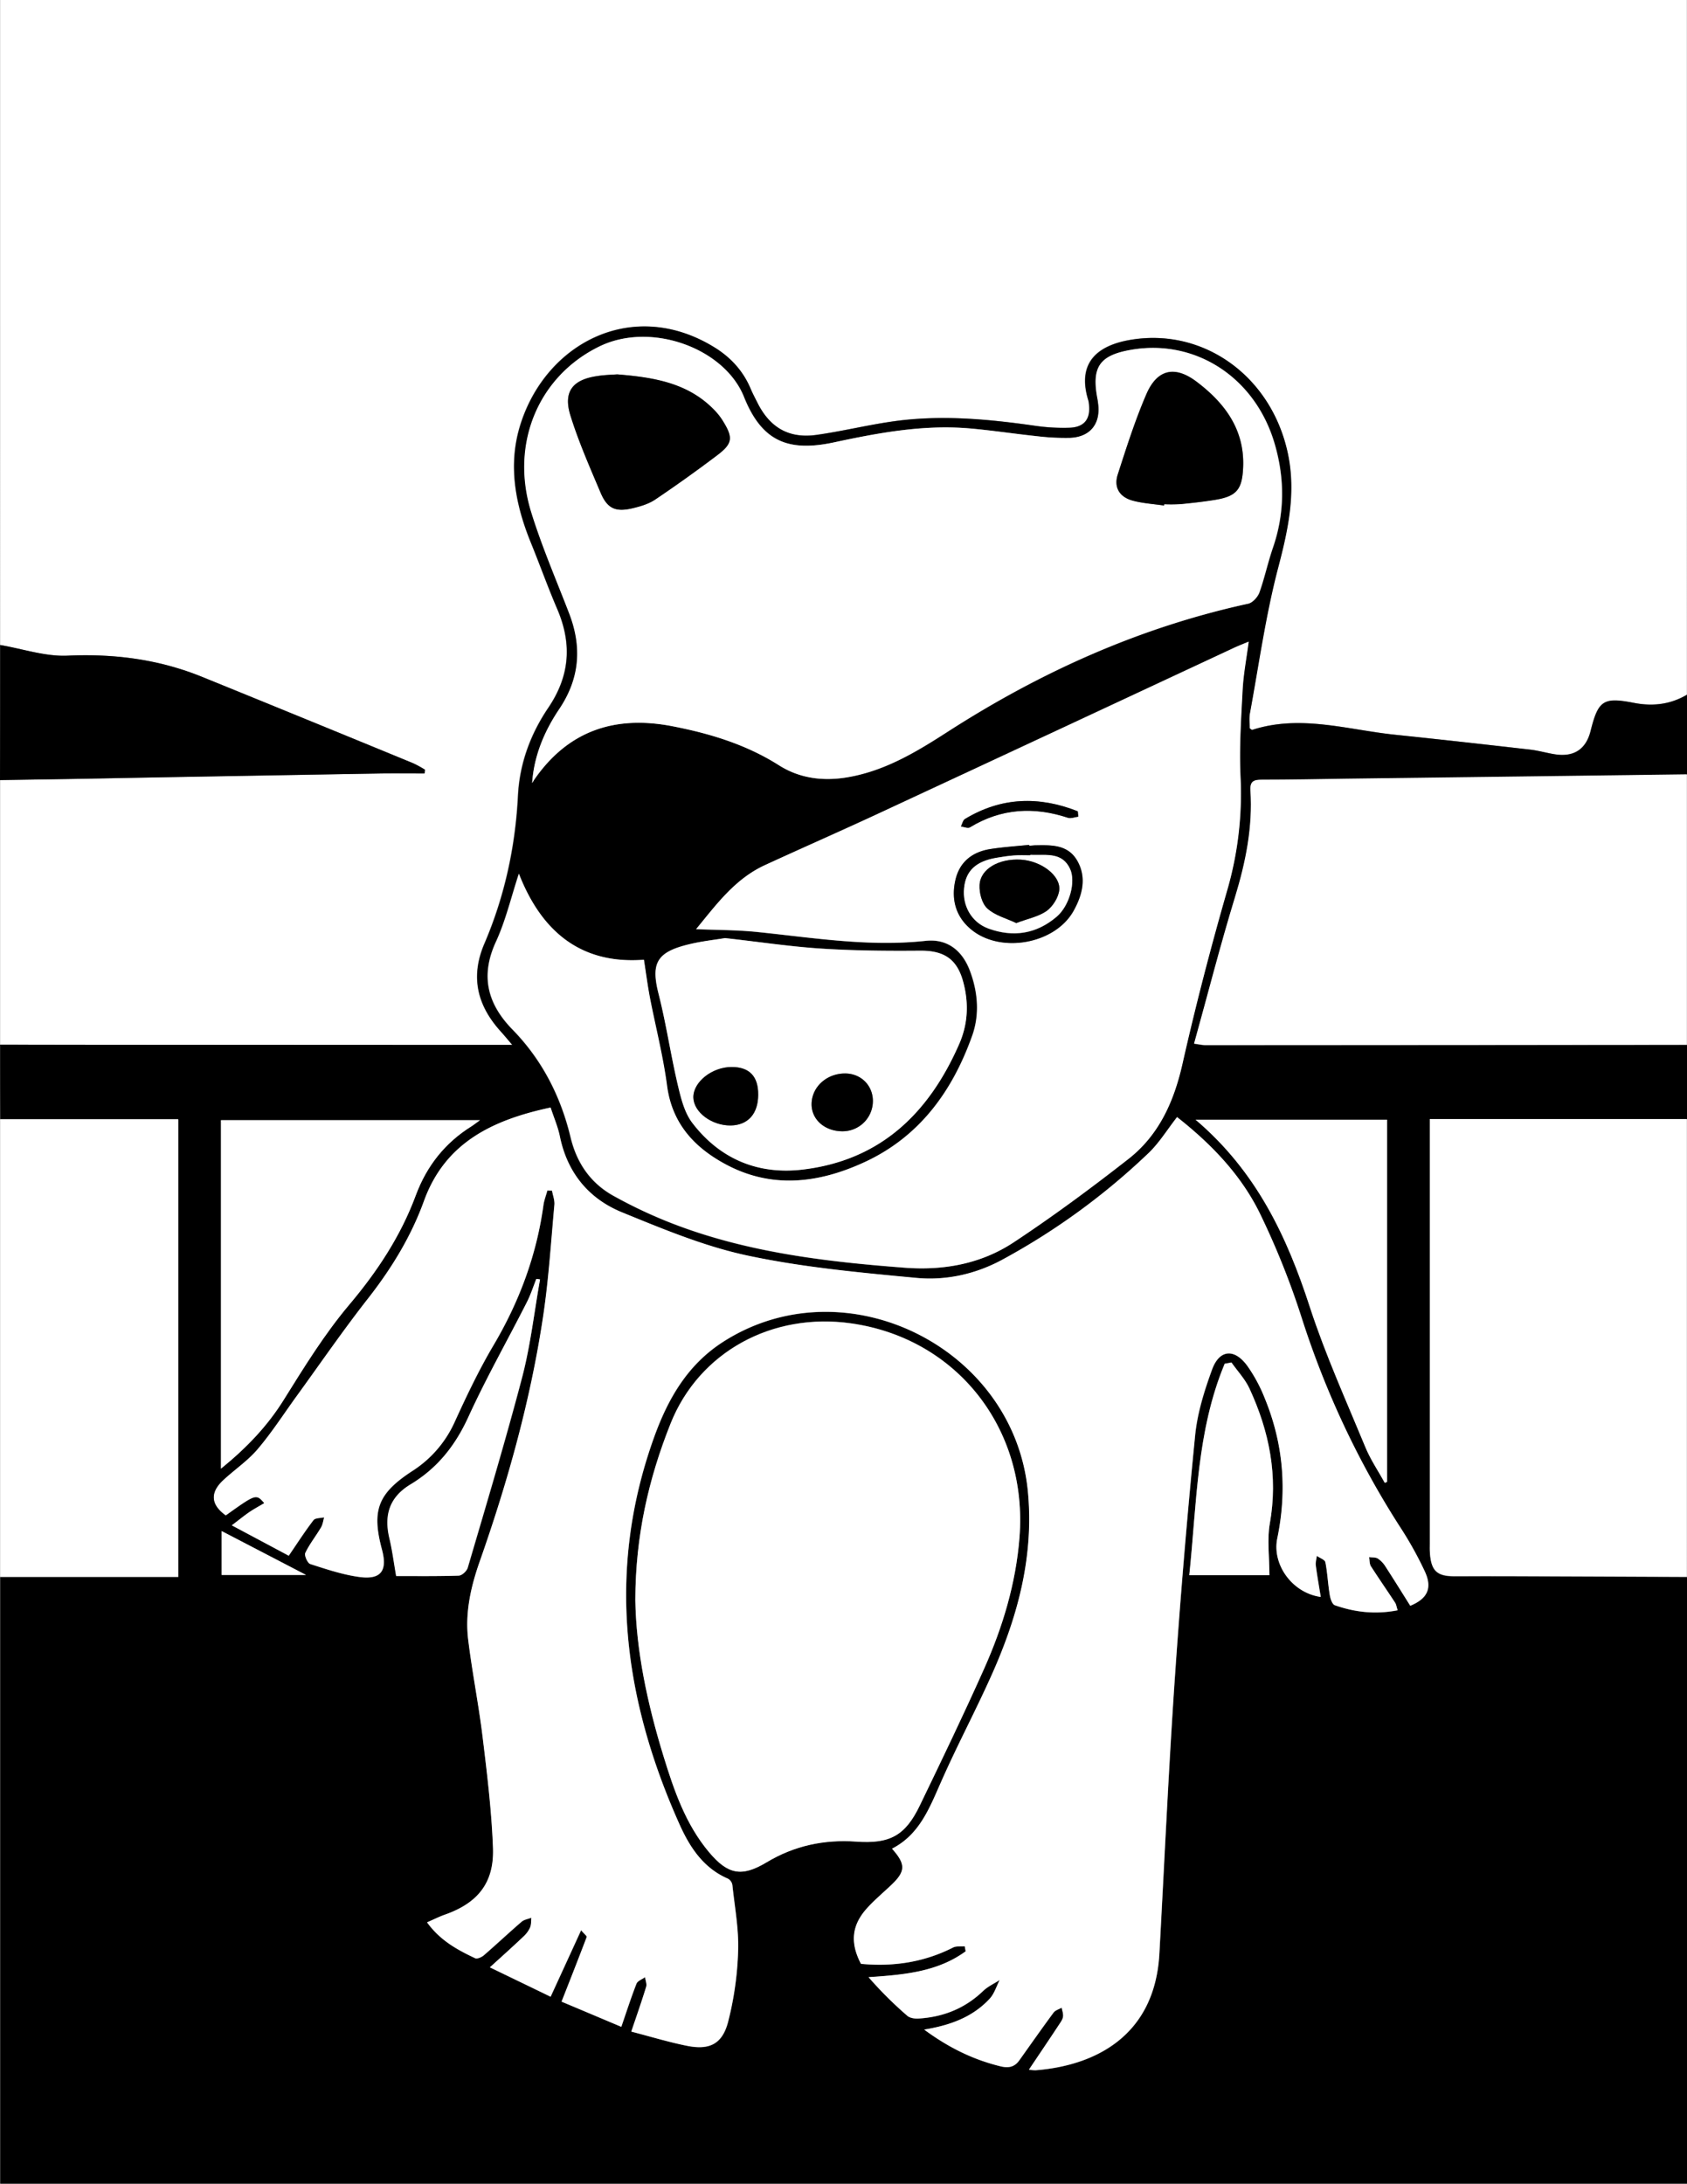 <svg xmlns="http://www.w3.org/2000/svg" viewBox="0 0 1200.2 1553.3"><rect x="0" y="0" width="1200.2" height="1553.3" fill="#808080" stroke="none"/><defs><style>.cls-1{fill:#fff;}</style></defs><g id="Layer_2" data-name="Layer 2"><g id="Layer_1-2" data-name="Layer 1"><path class="cls-1" d="M.1,743.1V554.9c18.6-.3,37.2-.5,55.8-.9q107.7-1.95,215.5-3.8c10.2-.2,20.5,0,30.7,0l.3-2.7a81.25,81.25,0,0,0-8.2-4.5q-75.15-30.9-150.3-61.5C113.1,469,81.3,464.9,48,466.4c-15.8.7-31.9-4.8-47.9-7.6V0h1200V494.1c-11.8,7-24.5,8.4-37.8,5.8-21.6-4.2-25.3-1.8-30.7,19.8-3.3,13.1-11.9,18.9-25.4,16.8-5.8-.9-11.5-2.6-17.3-3.3-32.1-3.6-64.2-7.2-96.3-10.6-33.8-3.5-67.4-14.5-101.7-3.5-.4.1-1-.6-1.9-1.1,0-3.3-.5-7,.1-10.4,6.3-34.6,11.1-69.6,20-103.6,7.1-26.9,12.8-53.1,7.1-80.9-11.4-55.6-60.5-90.8-113.3-81.2-21.3,3.9-37.2,15.2-28.8,42.7a13.52,13.52,0,0,1,.5,2.9c1.3,10.5-3.3,16.4-14,16.7a153.65,153.65,0,0,1-24.4-1.4c-34.1-4.9-68.2-8-102.5-2.9-17.7,2.7-35.2,6.9-53,9.4-19.7,2.8-33.2-5.2-42.1-23.1-1.6-3.2-3.3-6.4-4.7-9.7-5.2-12.5-13.9-22.1-25.3-29.2-57.8-36-119.9-3.9-138.4,54.4-9.1,28.6-3.8,56.8,7.3,84.1,6.4,15.7,12.1,31.7,18.8,47.3,10.6,24.8,9.1,47.6-6.4,70.4-12.5,18.5-20.4,39.4-21.5,62.3-1.9,36.5-9.5,71.8-23.9,105.4-10.1,23.6-5.1,43.9,11.5,62.3,2.4,2.6,4.7,5.4,8.3,9.7H342Q171.3,743.35.1,743.1Z"/><path d="M.1,743.1q171,.15,342.1.2h22.3c-3.6-4.3-5.9-7-8.3-9.7-16.6-18.4-21.6-38.7-11.5-62.3,14.4-33.6,22.1-68.9,23.9-105.4,1.2-22.8,9-43.8,21.5-62.3,15.5-22.9,17-45.7,6.4-70.4-6.7-15.6-12.4-31.6-18.8-47.3-11.1-27.3-16.4-55.5-7.3-84.1,18.5-58.3,80.6-90.4,138.4-54.4,11.3,7.1,20,16.6,25.3,29.2,1.4,3.3,3.1,6.5,4.7,9.7,8.9,17.9,22.5,25.8,42.1,23.1,17.7-2.5,35.2-6.8,53-9.4,34.3-5.1,68.4-2,102.5,2.9a132.73,132.73,0,0,0,24.4,1.4c10.7-.3,15.2-6.2,14-16.7a13.52,13.52,0,0,0-.5-2.9c-8.4-27.4,7.6-38.8,28.8-42.7,52.8-9.6,101.8,25.6,113.3,81.2,5.7,27.8,0,53.9-7.1,80.9-8.9,34-13.7,69-20.1,103.6-.6,3.4-.1,7.1-.1,10.4.9.6,1.5,1.3,1.9,1.1,34.3-11.1,67.9,0,101.7,3.5,32.1,3.3,64.2,6.9,96.3,10.6,5.8.7,11.5,2.4,17.3,3.3,13.6,2.1,22.2-3.6,25.4-16.8,5.4-21.6,9.1-24,30.7-19.8,13.3,2.6,26,1.2,37.8-5.8v56.9q-121.35,1.5-242.8,3.1c-19.9.3-39.8.6-59.7.7-5.6,0-8.4,1-8,7.6,1.7,26.1-3.3,51.1-11,76-10.5,34.2-19.4,68.9-29.1,104.1,4,.5,5.9,1,7.7,1q171.45,0,342.9-.2v52.9H1017.3v301.9c0,2.3-.1,4.6.1,6.9.9,12.4,5,16.3,17.2,16.3,15,0,30.1-.1,45.1,0q60.3.15,120.5.5v431.4H.2V1121.9H126.9V796.4H.2C.1,778.4.1,760.8.1,743.1Zm657.4,700.6c17.5,12.9,34.8,21.3,54,26.1,5.8,1.5,10.2.8,13.7-4.1,8.1-11.4,16.1-22.8,24.4-34,1.2-1.7,3.8-2.4,5.8-3.5.4,2.1,1.2,4.2,1,6.2-.2,1.8-1.4,3.6-2.5,5.3-7.1,10.7-14.3,21.4-21.8,32.6a26.32,26.32,0,0,0,4.7.4c42.1-3.3,84.8-24.1,88.1-83,3.5-63.9,6.4-127.8,10.7-191.7q6-88.35,14.7-176.6c1.6-16,6.6-32,12.1-47.2,5.2-14.2,15.8-15.1,24.9-2.8a105.2,105.2,0,0,1,12.5,23.1c13.3,32.3,16.1,65.5,9,99.8-3.9,18.7,10.8,38.9,30.9,41.7-1.2-7.8-2.5-15-3.5-22.3-.3-2.2.5-4.6.7-6.9,2.1,1.5,5.7,2.7,6.1,4.5,1.5,7.6,1.8,15.4,3.1,23.1.4,2.7,1.7,6.8,3.6,7.5,14.3,5,29,6.7,44.7,3.6-.8-2.5-1-4.2-1.8-5.4-5.7-8.7-11.6-17.2-17.2-25.9-1.1-1.7-.9-4.3-1.3-6.5,2.1.3,4.5,0,6.2,1a17,17,0,0,1,5.4,5.6c6,9.2,11.8,18.6,17.7,28,12-5,15.9-12.3,10.4-24.3a257.26,257.26,0,0,0-18.1-32.4c-29.7-46.1-52.5-95.3-69.4-147.6a567,567,0,0,0-30.1-75.2c-13.5-27.5-34.8-49.3-58.7-68.1-7.1,9.1-12.8,18.5-20.5,25.8a482.7,482.7,0,0,1-103.4,75.4c-19,10.4-40.3,15.2-61.5,13.2-40.2-3.8-80.8-7.5-120.2-15.9-30.6-6.5-60.3-18.9-89.4-30.8-23.6-9.6-38.8-28.1-44.1-53.9-1.4-6.9-4.3-13.5-6.6-20.6-41,8.8-74.9,24.7-90.1,66.5-9.1,25.1-22.7,47.5-39.2,68.6-17.6,22.6-33.9,46.2-50.8,69.4-9.4,12.9-18,26.4-28.3,38.5-7.1,8.4-16.6,14.7-24.7,22.3-9.4,8.8-8.5,17.2,2,24.8,21.5-15.4,21.6-15.4,27.4-8.7-3.7,2.2-7.3,4.1-10.8,6.5s-7,5.2-12.3,9.3q23.1,12.3,40.5,21.6c6.6-9.7,11.8-17.7,17.6-25.3,1.3-1.6,5-1.4,7.6-2-.7,2.4-1,5.1-2.3,7.3-3.6,6.1-8.1,11.7-11.1,18-.9,1.8,1.6,7.3,3.5,7.9,11.4,3.7,23,7.6,34.9,9.2,15.5,2.1,20.2-4.4,16.1-19.5-7.5-28-2.9-39.9,21.8-56a81.51,81.51,0,0,0,30.1-35.1c8.4-18.4,17.2-36.8,27.4-54.1,18.4-31.1,30.6-64.1,35.6-99.8.5-3.5,1.9-6.9,2.8-10.4,1.1,0,2.2,0,3.3.1.6,3.4,2,6.8,1.7,10.1-2.3,26-4,52.1-7.8,77.9-8.9,60.2-25.2,118.7-45.4,176-6.4,18-10.5,36.6-8.1,55.7,2.9,23,7.4,45.7,10.2,68.7,3.2,26.2,6.4,52.5,7.4,78.9,1,25-10.7,39.5-34.1,47.7-3.9,1.4-7.5,3.2-12.8,5.5,9.4,13,21.6,19.6,34.2,25.5,1.4.7,4.6-.7,6.1-2,9.1-7.8,17.8-16,26.9-23.9,1.8-1.6,4.7-1.9,7-2.9-.3,2.3-.1,4.9-.9,7a20,20,0,0,1-4.6,6.3c-7.7,7.3-15.7,14.4-24,22,14.6,7.1,28.8,14,43.2,20.9,7.5-16.3,14.3-31.1,21.7-47.3,2.5,3,4.2,4.2,4,4.8-5.7,15.1-11.6,30-17.9,46,14.1,5.9,28,11.8,42.5,17.9,3.8-11.1,7-21,10.8-30.7.8-2,4-3.1,6.1-4.6.3,2.3,1.4,4.8.8,6.8-3.1,10.2-6.7,20.2-10.6,31.9,13.9,3.6,26.6,7.5,39.6,10.1,15.8,3.2,25.1-1.1,29.2-16.8a230.61,230.61,0,0,0,7.2-51c.5-15.5-2.4-31.1-4.1-46.6a6.37,6.37,0,0,0-3-4.4c-17.5-7.5-27.2-22.2-34.5-38.5-40.1-89.3-52.2-180.6-18.4-275,10-27.8,24-52.2,49.4-68.5,86.7-55.6,207.2,3.9,216.8,106.9,4.2,45-6.8,86.9-24.6,127.4-11.6,26.3-25.2,51.6-36.8,77.9-8.3,18.9-15.3,38.2-35.3,48.4,10,11.3,9.7,16.2-.8,26.1-5.4,5.2-11.2,10-16.3,15.5-11.6,12.4-13,25-5,40.3,22.9,2.1,44.8-1.1,65.5-11.6,2.3-1.2,5.5-.6,8.3-.9.2,1.2.4,2.4.7,3.6-20.1,14.6-43.9,16.7-69.1,18.4a273.5,273.5,0,0,0,27.5,27.4c1.9,1.7,5.5,2.2,8.2,2,17.5-1.1,32.9-7.2,45.8-19.6,3.4-3.2,7.9-5.3,11.8-7.8-2.3,4.5-3.8,9.7-7.1,13.3C692.2,1434.6,676.5,1440.6,657.5,1443.7Zm-199.4-761c-44.7,3.4-72.8-19.9-89.1-61.1-5.6,17.1-9.4,33.5-16.3,48.4-11.2,24.3-6,44.1,11.8,62.4C385.6,754,398.9,780,405.8,809c4.4,18.3,14.2,32.5,30.2,41.5a343.1,343.1,0,0,0,45.2,21c52.2,19.7,106.9,26.1,162,30.3,28,2.1,54.6-2.7,77.8-18,28-18.5,55.1-38.5,81.5-59.2,21.6-16.9,32.4-40.6,38.5-67.4q14.1-62,31.7-123.1a244.64,244.64,0,0,0,9.7-81.1c-1-20.8.5-41.7,1.5-62.5.6-10.9,2.7-21.8,4.3-34-4.1,1.7-7.1,2.9-10,4.2Q753.1,519.05,628,577.3c-27.8,12.9-55.9,25.2-83.8,38.1-21.6,10-35,28.6-49.1,45.6,14.9.7,29.2.6,43.4,2,39.9,4.1,79.6,10.7,120,6.3,15.2-1.6,26,6.7,31.5,21.5,5.7,15.1,6.9,31.1,1.5,46.1-14.1,39.5-37.6,71.8-76.7,89.9-32.9,15.1-66.7,19.2-99.8.9-21.8-12-37.1-28.9-40.6-55.3-2.8-21.2-8.3-42.1-12.3-63.2C460.6,700.7,459.5,692.1,458.1,682.7ZM378.6,557c.5-.8,1-1.6,1.6-2.4,24.2-35,57.5-46,98.4-38,26.8,5.2,52.4,13,75.8,27.8,15.9,10.1,33.7,11.6,51.9,7.9,25.2-5,46.8-18.1,67.9-31.7,66.2-42.6,136.9-74.4,214-91.2,3.1-.7,6.7-4.7,7.9-7.9,3.7-10.4,6-21.3,9.6-31.8,8.4-24.3,8.5-48.7,1.5-73.2-13.5-47.7-56.4-75.8-102.7-67.6-22.1,3.9-27.8,12.3-23.6,34.5l.6,3.9c1.7,14.2-5.7,23.6-20.1,24.2a166,166,0,0,1-23.4-1.2c-16.2-1.7-32.4-4.2-48.6-5.6-32.6-2.7-64.4,3.2-96,10-33.1,7.1-51.5-1.3-64-32.4-13.9-34.7-66.2-53.7-102.7-35.9C383.6,267.4,363,315.2,378,364c7.6,24.6,17.8,48.3,27.1,72.3s7.6,46.2-7,68C387.4,520,379.9,537.4,378.6,557ZM452,1138.1c.6,35.7,8.6,73.6,20,110.9,7.5,24.4,15.7,48.5,32.5,68.5,13.4,16,23.2,17.8,40.8,7.2,19.7-11.9,41-16.4,63.8-14.8,23.9,1.7,34.9-4.1,45.3-25.7,15.6-32.3,31.2-64.6,45.8-97.4,13.2-29.6,22.5-60.4,25.1-93.1,6.1-77.3-44.4-141.7-119.7-152.4-56.1-8-108.1,20.2-128.5,71.2C461.5,1051.6,452.1,1092.3,452,1138.1Zm63.8-470.8c-7.7,1.3-17.8,2.4-27.5,4.8-21.6,5.6-25.2,13.8-19.8,34.9,5.5,21.4,8.7,43.4,13.7,64.9,2.2,9.3,4.7,19.5,10.3,26.8,19.5,25.5,46.4,36.9,78.2,33.2,55.6-6.5,90.2-40.1,111.7-89.5,6.3-14.3,6.9-29,2.8-44-4.4-16.4-13.8-22.3-30.7-22.2-23.4.2-46.9,0-70.3-1.5C562.3,673.3,540.3,670,515.8,667.3ZM157.2,1044.7c18.6-15.1,33.3-30.6,45-49.5,14.3-23,28.6-46.2,46-66.8,20.1-23.8,36.8-49,47.6-78.1,7.8-21,20.9-37.5,39.9-49.3,1.5-1,2.9-2.1,5.8-4.2H157.2ZM850.6,796.5c43.3,36.8,65,83.1,81.3,133.3,11.1,34,26,66.8,39.6,99.9,3.6,8.7,9.1,16.7,13.7,25.1.5-.2,1-.5,1.6-.7V796.5ZM384.2,910.1c-.8-.1-1.7-.3-2.5-.4-2.3,5.7-4.2,11.5-6.9,16.9-13.8,27-28.8,53.4-41.3,81-9.3,20.4-22,36.5-41.1,48.1-14.9,9-19.2,21.6-15.2,38.5,2,8.4,3.1,17,4.8,26.8,14,0,29.2.2,44.5-.3,2.2-.1,5.7-3.3,6.4-5.6,13.3-45.3,26.9-90.5,38.9-136.2C377.5,956.4,380.1,933,384.2,910.1Zm518.9,210.4c0-13.3-1.7-25.4.3-36.9,6-33.9-.3-65.5-14.5-96-3.1-6.7-8.5-12.3-12.8-18.5l-4.8.9c-20,47.8-19.8,99.2-25.2,150.4C866.7,1120.5,885.4,1120.5,903.1,1120.5Zm-745.4-31.4v31.2h60C197.4,1109.7,177.9,1099.6,157.7,1089.1Z"/><path class="cls-1" d="M1200.1,743.1q-171.45.15-342.9.2c-1.9,0-3.8-.5-7.7-1,9.8-35.1,18.6-69.8,29.1-104.1,7.6-24.9,12.7-49.9,11-76-.4-6.5,2.4-7.6,8-7.6,19.9,0,39.8-.4,59.7-.7q121.35-1.5,242.8-3.1Z"/><path class="cls-1" d="M1200.1,1121.6q-60.3-.3-120.5-.5c-15-.1-30.1,0-45.1,0-12.2,0-16.3-3.8-17.2-16.3-.2-2.3-.1-4.6-.1-6.9V796h182.9Z"/><path class="cls-1" d="M.1,796.1H126.8v325.5H.1Z"/><path d="M.1,458.8c16,2.7,32.1,8.3,47.9,7.6,33.3-1.5,65.1,2.6,95.8,15.1q75.3,30.6,150.3,61.5a81.25,81.25,0,0,1,8.2,4.5l-.3,2.7c-10.2,0-20.5-.1-30.7,0Q163.6,552,55.8,554L0,554.9C.1,522.9.1,490.8.1,458.8Z"/><path class="cls-1" d="M657.5,1443.7c19-3.1,34.7-9.1,46.6-22,3.3-3.6,4.8-8.8,7.1-13.3-4,2.6-8.5,4.6-11.8,7.8-12.9,12.4-28.3,18.5-45.8,19.6-2.7.2-6.3-.3-8.2-2a273.5,273.5,0,0,1-27.5-27.4c25.2-1.7,49-3.7,69.1-18.4-.2-1.2-.4-2.4-.7-3.6-2.8.3-6-.3-8.3.9-20.7,10.5-42.6,13.8-65.5,11.6-8-15.3-6.6-27.9,5-40.3,5.1-5.5,10.9-10.4,16.3-15.5,10.5-9.9,10.8-14.9.8-26.1,19.9-10.2,26.9-29.6,35.3-48.4,11.6-26.2,25.2-51.6,36.8-77.9,17.8-40.5,28.8-82.4,24.6-127.4-9.6-103-130-162.5-216.8-106.9-25.5,16.3-39.5,40.7-49.4,68.5-33.8,94.4-21.7,185.7,18.4,275,7.3,16.2,17,31,34.5,38.5a6.37,6.37,0,0,1,3,4.4c1.6,15.5,4.6,31.1,4.1,46.6a230.61,230.61,0,0,1-7.2,51c-4.2,15.7-13.4,20-29.2,16.8-13-2.6-25.7-6.5-39.6-10.1,4-11.7,7.5-21.8,10.6-31.9.6-2-.5-4.5-.8-6.8-2.1,1.5-5.3,2.6-6.1,4.6-3.8,9.7-7,19.6-10.8,30.7-14.5-6.1-28.4-12-42.5-17.9,6.3-16,12.2-31,17.9-46,.2-.6-1.5-1.9-4-4.8-7.4,16.1-14.2,31-21.7,47.3-14.3-7-28.5-13.8-43.2-20.9,8.4-7.6,16.3-14.7,24-22a20,20,0,0,0,4.6-6.3c.9-2.1.7-4.6.9-7-2.4.9-5.2,1.3-7,2.9-9.1,7.8-17.8,16-26.9,23.9-1.6,1.3-4.7,2.7-6.1,2-12.6-6-24.8-12.5-34.2-25.5,5.3-2.3,9-4.2,12.8-5.5,23.4-8.3,35.1-22.7,34.1-47.7-1-26.4-4.2-52.7-7.4-78.9-2.8-23-7.4-45.7-10.2-68.7-2.4-19.1,1.8-37.7,8.1-55.7,20.2-57.4,36.5-115.8,45.4-176,3.8-25.8,5.4-51.9,7.8-77.9.3-3.3-1.1-6.7-1.7-10.1-1.1,0-2.2,0-3.3-.1-1,3.5-2.3,6.9-2.8,10.4C381.7,893,369.4,925.9,351,957c-10.3,17.4-19,35.7-27.4,54.1a80.39,80.39,0,0,1-30.1,35.1c-24.7,16-29.3,28-21.8,56,4,15.1-.7,21.6-16.1,19.5-11.8-1.6-23.4-5.5-34.9-9.2-1.9-.6-4.4-6.1-3.5-7.9,3-6.3,7.5-11.9,11.1-18,1.3-2.1,1.6-4.8,2.3-7.3-2.6.6-6.3.3-7.6,2-5.8,7.5-11,15.6-17.6,25.3q-17.4-9.3-40.5-21.6c5.3-4,8.7-6.8,12.3-9.3,3.4-2.3,7.1-4.3,10.8-6.5-5.9-6.7-5.9-6.6-27.4,8.7-10.5-7.5-11.3-16-2-24.8,8.1-7.6,17.6-13.9,24.7-22.3,10.3-12.1,18.9-25.6,28.3-38.5,16.8-23.2,33.1-46.9,50.8-69.4,16.4-21.1,30.1-43.5,39.2-68.6,15.1-41.7,49-57.7,90.1-66.5,2.3,7.1,5.2,13.7,6.6,20.6,5.3,25.8,20.5,44.2,44.1,53.9,29.2,11.9,58.8,24.3,89.4,30.8,39.4,8.4,80,12.1,120.2,15.9,21.3,2,42.5-2.8,61.5-13.2a484.26,484.26,0,0,0,103.4-75.4c7.7-7.3,13.4-16.7,20.5-25.8,23.9,18.8,45.1,40.6,58.7,68.1a561.56,561.56,0,0,1,30.1,75.2,629.92,629.92,0,0,0,69.4,147.6,257.26,257.26,0,0,1,18.1,32.4c5.5,12,1.6,19.3-10.4,24.3-5.9-9.4-11.7-18.7-17.7-28a19.24,19.24,0,0,0-5.4-5.6c-1.6-1-4.1-.7-6.2-1,.4,2.2.2,4.8,1.3,6.5,5.6,8.7,11.5,17.2,17.2,25.9.8,1.2,1,2.9,1.8,5.4-15.8,3.1-30.4,1.4-44.7-3.6-1.9-.7-3.2-4.8-3.6-7.5-1.3-7.7-1.6-15.5-3.1-23.1-.4-1.8-4-3-6.1-4.5-.3,2.3-1,4.6-.7,6.9.9,7.3,2.2,14.5,3.5,22.3-20.1-2.7-34.8-22.9-30.9-41.7,7.1-34.3,4.3-67.5-9-99.8a109.55,109.55,0,0,0-12.5-23.1c-9.1-12.3-19.7-11.4-24.9,2.8-5.6,15.2-10.6,31.2-12.1,47.2q-8.7,88.2-14.7,176.6c-4.3,63.8-7.2,127.8-10.7,191.7-3.2,58.8-46,79.7-88.1,83a40.67,40.67,0,0,1-4.7-.4c7.5-11.2,14.7-21.8,21.8-32.6,1.1-1.6,2.3-3.4,2.5-5.3s-.6-4.1-1-6.2c-2,1.1-4.5,1.8-5.8,3.5-8.3,11.2-16.3,22.7-24.4,34-3.5,4.9-7.9,5.6-13.7,4.1C692.3,1465,675,1456.6,657.5,1443.7Z"/><path class="cls-1" d="M458.1,682.7c1.5,9.3,2.6,17.9,4.2,26.4,4.1,21.1,9.5,42,12.3,63.2,3.5,26.4,18.8,43.3,40.6,55.3,33.2,18.3,66.9,14.3,99.8-.9,39.2-18,62.6-50.4,76.7-89.9,5.4-15.1,4.1-31-1.5-46.1-5.5-14.8-16.3-23.1-31.5-21.5-40.5,4.4-80.1-2.2-120-6.3-14.2-1.5-28.5-1.4-43.4-2,14-17,27.4-35.7,49.1-45.6,27.9-12.8,56-25.1,83.8-38.1Q753.45,519,878.4,460.6c2.9-1.3,5.9-2.5,10-4.2-1.6,12.2-3.7,23.1-4.3,34-1.1,20.8-2.5,41.7-1.5,62.5a247,247,0,0,1-9.7,81.1c-11.7,40.7-22.4,81.8-31.7,123.1-6.1,26.8-16.8,50.5-38.5,67.4-26.5,20.7-53.5,40.7-81.5,59.2-23.2,15.3-49.8,20.2-77.8,18-55.1-4.2-109.9-10.7-162-30.3a330.72,330.72,0,0,1-45.2-21c-16-9-25.8-23.1-30.2-41.5-7-29.1-20.3-55.1-41.3-76.6-17.8-18.2-23-38.1-11.8-62.4,6.9-15,10.7-31.3,16.3-48.4C385.3,662.8,413.4,686.1,458.1,682.7Zm274.2-81.1a1.27,1.27,0,0,0-.1-.6c-9.1,1-18.2,1.6-27.2,2.9-13.2,2-22.3,9.2-25.3,22.5s.3,25.5,11,34.5c20.8,17.6,59.8,10.8,73.1-12.9,6.2-11.1,9.6-23.4,2.8-35.5-6.7-11.9-18.8-11.3-30.3-11.2C734.9,601.4,733.6,601.6,732.3,601.6Zm34.9-20.7c-.2-1.3-.3-2.5-.5-3.8-27.5-10.8-54.4-10.2-80.3,5.5-1.5.9-1.9,3.5-2.8,5.3,2.2.2,4.9,1.5,6.4.6,22.2-13.5,45.4-14.8,69.7-6.8C761.9,582.4,764.7,581.2,767.2,580.9Z"/><path class="cls-1" d="M378.6,557c1.3-19.6,8.8-37.1,19.3-52.7,14.6-21.8,16.2-44.1,7-68s-19.5-47.7-27.1-72.3c-15-48.9,5.6-96.7,48.7-117.6,36.6-17.8,88.8,1.2,102.7,35.9,12.5,31.2,30.9,39.5,64,32.4,31.7-6.8,63.4-12.7,96-10,16.3,1.4,32.4,3.9,48.6,5.6a166.79,166.79,0,0,0,23.4,1.2c14.4-.6,21.9-10,20.1-24.2-.2-1.3-.3-2.6-.6-3.9-4.2-22.2,1.5-30.6,23.6-34.5,46.3-8.2,89.2,19.9,102.7,67.6,7,24.5,6.9,48.9-1.5,73.2-3.6,10.5-5.9,21.4-9.6,31.8-1.2,3.2-4.8,7.2-7.9,7.9-77.2,16.8-147.8,48.6-214,91.2-21.1,13.6-42.7,26.7-67.9,31.7-18.2,3.7-36.1,2.1-51.9-7.9-23.3-14.8-49-22.6-75.8-27.8-40.8-7.9-74.2,3-98.4,38C379.6,555.4,379.1,556.2,378.6,557Zm60.5-290.7c-4.2.3-9.1.4-13.9,1.1-17.9,2.5-24.7,11.1-19.3,28.3,5.8,18.6,13.7,36.5,21.3,54.5,5,11.7,10.9,14.3,23.5,11.1,5.3-1.3,10.9-3,15.4-6q22.2-15,43.7-31.2c11.6-8.7,12-12.7,4.2-25.2a49.56,49.56,0,0,0-6.1-7.6C489.2,272.2,464.8,268.4,439.1,266.3Zm389.1,93.3c0-.3.1-.7.1-1a114.16,114.16,0,0,0,11.7-.1c8.1-.8,16.2-1.7,24.3-3,15.4-2.5,19.4-7.2,20.1-22.9,1.3-26.9-12.8-45.8-32.9-61-15.7-11.9-28.3-9.1-36,8.9-7.9,18.5-14.1,37.8-20.3,57-3,9.2,1.3,16,10.9,18.6C813.2,358,820.8,358.5,828.2,359.6Z"/><path class="cls-1" d="M452,1138.1c.1-45.8,9.5-86.4,25.1-125.5,20.4-51,72.4-79.2,128.5-71.2,75.3,10.7,125.8,75.1,119.7,152.4-2.6,32.6-11.9,63.5-25.1,93.1-14.6,32.7-30.2,65.1-45.8,97.4-10.4,21.6-21.4,27.4-45.3,25.7-22.8-1.6-44,2.9-63.8,14.8-17.6,10.5-27.4,8.7-40.8-7.2-16.8-20-25-44.1-32.5-68.5C460.5,1211.7,452.5,1173.8,452,1138.1Z"/><path class="cls-1" d="M515.8,667.3c24.5,2.7,46.5,6.1,68.5,7.5,23.4,1.5,46.9,1.7,70.3,1.5,16.9-.2,26.3,5.8,30.7,22.2,4,15,3.4,29.7-2.8,44-21.6,49.4-56.2,83-111.7,89.5-31.8,3.7-58.7-7.7-78.2-33.2-5.6-7.3-8.1-17.5-10.3-26.8-5.1-21.5-8.3-43.5-13.7-64.9-5.4-21.2-1.8-29.4,19.8-34.9C498,669.6,508.1,668.6,515.8,667.3Zm4.7,91.7c-14,0-27.5,10.8-27.2,21.7.3,10.4,13,19.9,26.5,19.8,12.3-.1,19.6-8.2,19.6-21.9C539.5,765.6,533.1,758.9,520.5,759Zm80.5,4.6c-13.2.1-23.7,9.9-23.6,22.1.1,10.8,9.5,18.9,21.7,19A21.62,21.62,0,0,0,621,783.2C621,772,612.4,763.5,601,763.6Z"/><path class="cls-1" d="M157.2,1044.7V796.8H341.5c-2.9,2.1-4.3,3.2-5.8,4.2-19,11.8-32.1,28.3-39.9,49.3-10.8,29.1-27.5,54.3-47.6,78.1-17.3,20.6-31.7,43.9-46,66.8C190.5,1014.1,175.8,1029.6,157.2,1044.7Z"/><path class="cls-1" d="M850.6,796.5H986.8v257.6c-.5.2-1,.5-1.6.7-4.6-8.3-10-16.3-13.7-25.1-13.7-33.1-28.5-65.9-39.6-99.9C915.6,879.6,893.9,833.3,850.6,796.5Z"/><path class="cls-1" d="M384.2,910.1c-4.1,23-6.7,46.3-12.6,68.9-12,45.7-25.6,90.9-38.9,136.2-.7,2.4-4.1,5.6-6.4,5.6-15.2.5-30.5.3-44.5.3-1.7-9.8-2.8-18.4-4.8-26.8-4-16.9.2-29.5,15.2-38.5,19.2-11.6,31.8-27.7,41.1-48.1,12.6-27.5,27.6-54,41.3-81,2.8-5.4,4.7-11.3,6.9-16.9A11.76,11.76,0,0,1,384.2,910.1Z"/><path class="cls-1" d="M903.1,1120.5h-57c5.4-51.2,5.2-102.5,25.2-150.4l4.8-.9c4.3,6.1,9.7,11.8,12.8,18.5,14.1,30.5,20.5,62.1,14.5,96C901.4,1095,903.1,1107.1,903.1,1120.5Z"/><path class="cls-1" d="M157.7,1089.1c20.2,10.5,39.7,20.6,60,31.2h-60Z"/><path d="M732.3,601.6l3.9-.3c11.6-.2,23.6-.8,30.3,11.2s3.4,24.4-2.8,35.5c-13.3,23.7-52.3,30.5-73.1,12.9-10.7-9-13.9-21.1-11-34.5s12.2-20.5,25.3-22.5c9-1.4,18.1-2,27.2-2.9C732.2,601.2,732.2,601.4,732.3,601.6Zm.7,6.5v.4c-3.9,0-7.8-.2-11.7.1a108.83,108.83,0,0,0-12.6,1.7c-14.5,2.5-21.6,9.3-22.8,21.5-1.3,12.6,5.3,24.4,17.4,28.8,17.6,6.4,34.1,3.9,48.5-8.5,9.1-7.8,13.7-24.8,9.5-33.9-5.4-11.8-16.4-9.8-26.3-10A13.4,13.4,0,0,0,733,608.1Z"/><path d="M767.2,580.9c-2.5.3-5.3,1.5-7.4.8-24.3-8-47.5-6.7-69.7,6.8-1.5.9-4.2-.3-6.4-.6.9-1.8,1.4-4.4,2.8-5.3,25.9-15.7,52.8-16.4,80.3-5.5C766.9,578.4,767,579.6,767.2,580.9Z"/><path d="M439.1,266.3c25.7,2.1,50.1,5.9,68.8,25.1A44.21,44.21,0,0,1,514,299c7.8,12.5,7.4,16.5-4.2,25.2q-21.45,16.2-43.7,31.2c-4.5,3-10,4.7-15.4,6-12.7,3.1-18.6.6-23.5-11.1-7.6-18-15.5-35.9-21.3-54.5-5.4-17.1,1.4-25.8,19.3-28.3C430,266.7,434.9,266.6,439.1,266.3Z"/><path d="M828.2,359.6c-7.4-1.1-14.9-1.5-22.1-3.4-9.6-2.5-13.8-9.4-10.9-18.6,6.2-19.2,12.3-38.5,20.3-57,7.7-18,20.4-20.8,36-8.9,20,15.2,34.1,34.1,32.9,61-.7,15.6-4.7,20.4-20.1,22.9-8,1.3-16.1,2.2-24.3,3a114.16,114.16,0,0,1-11.7.1A2.22,2.22,0,0,0,828.2,359.6Z"/><path d="M520.5,759c12.6,0,19,6.6,18.9,19.7,0,13.6-7.3,21.7-19.6,21.9-13.5.1-26.2-9.4-26.5-19.8C493,769.8,506.5,759,520.5,759Z"/><path d="M601,763.6c11.4-.1,20,8.4,20,19.6a21.49,21.49,0,0,1-21.9,21.5c-12.3-.1-21.6-8.2-21.7-19C577.3,773.5,587.8,763.7,601,763.6Z"/><path class="cls-1" d="M733,608.1h2c10,.2,20.9-1.8,26.3,10,4.2,9.1-.4,26.1-9.5,33.9-14.4,12.3-30.9,14.8-48.5,8.5-12.1-4.4-18.7-16.2-17.4-28.8,1.2-12.2,8.3-19,22.8-21.5,4.2-.7,8.4-1.4,12.6-1.7,3.9-.3,7.8-.1,11.7-.1Zm-10,48.5c8-3,15.8-4.5,21.6-8.6,4.4-3.2,8.5-9.5,9-14.9,1.1-10.4-13.1-20.8-27.4-21.6-15.6-.9-28.8,6.6-29.3,18.1-.2,5.6,1.7,13.1,5.5,16.6C707.8,651.1,715.8,653.2,723,656.6Z"/><path d="M723,656.6c-7.1-3.4-15.2-5.4-20.6-10.4-3.8-3.5-5.8-11-5.5-16.6.5-11.5,13.7-19,29.3-18.1,14.3.8,28.4,11.2,27.4,21.6-.6,5.3-4.6,11.7-9,14.9C738.7,652.1,731,653.5,723,656.6Z"/></g></g></svg>